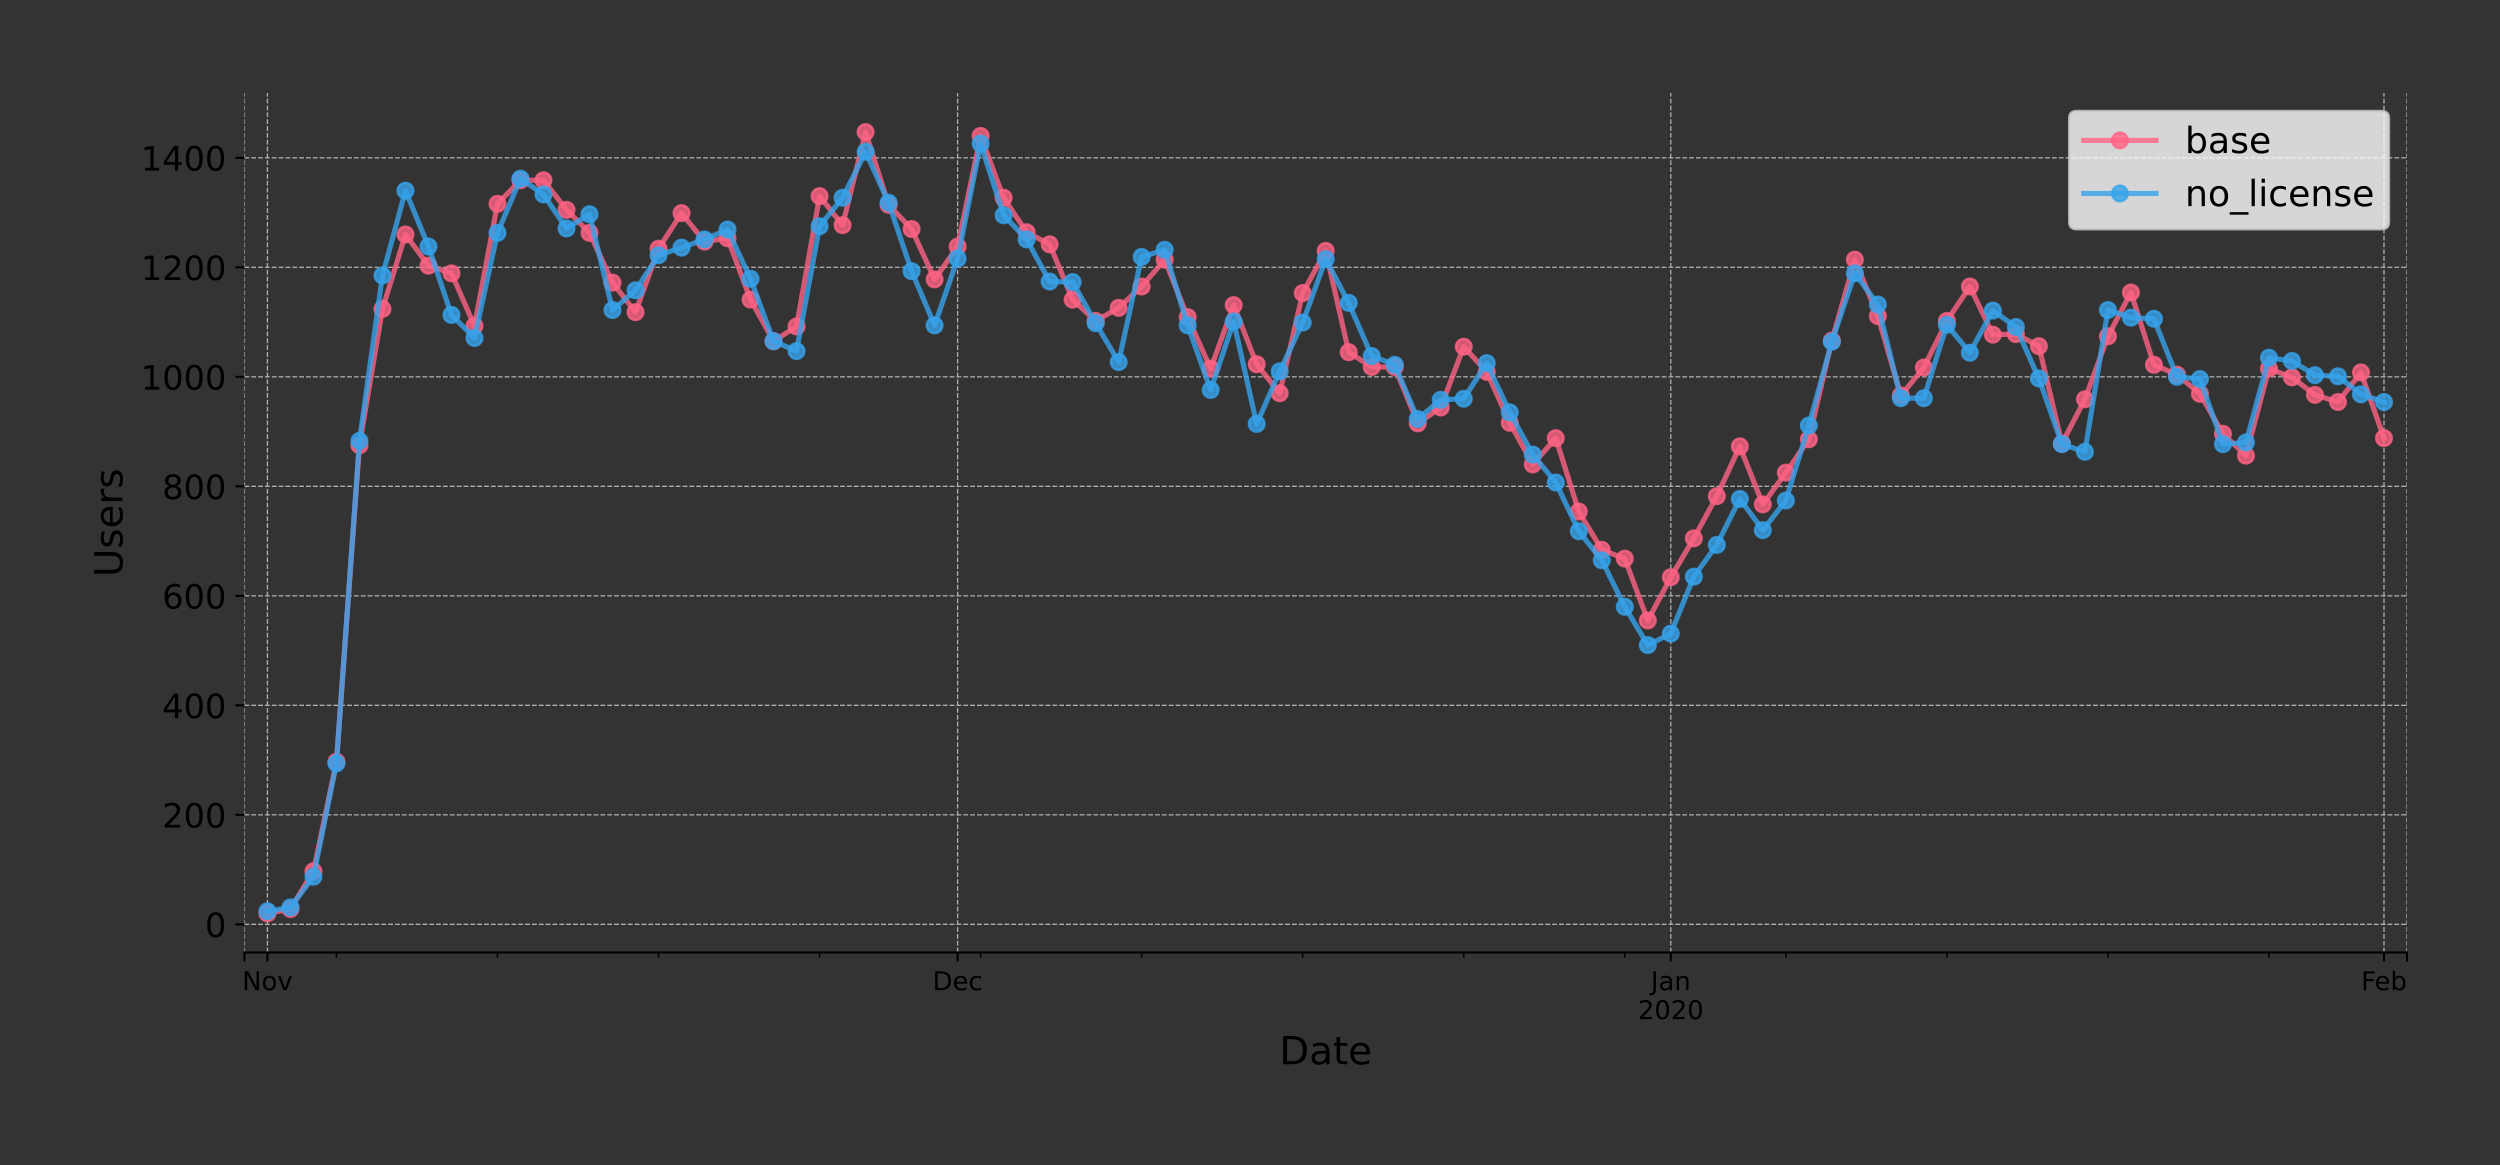 <?xml version="1.0" encoding="utf-8" standalone="no"?>
<!DOCTYPE svg PUBLIC "-//W3C//DTD SVG 1.1//EN"
  "http://www.w3.org/Graphics/SVG/1.1/DTD/svg11.dtd">
<!-- Created with matplotlib (https://matplotlib.org/) -->
<svg height="451.033pt" version="1.1" viewBox="0 0 967.602 451.033" width="967.602pt" xmlns="http://www.w3.org/2000/svg" xmlns:xlink="http://www.w3.org/1999/xlink">
 <rect x="0" y="0" width="967.602" height="451.033" fill="#333333" stroke="none"/>
 <defs>
  <style type="text/css">
*{stroke-linecap:butt;stroke-linejoin:round;}
  </style>
 </defs>
 <g id="figure_1">
  <g id="patch_1">
   <path d="M 0 451.033 
L 967.602 451.033 
L 967.602 0 
L 0 0 
z
" style="fill:none;"/>
  </g>
  <g id="axes_1">
   <g id="patch_2">
    <path d="M 94.602 368.64 
L 931.602 368.64 
L 931.602 36 
L 94.602 36 
z
" style="fill:none;"/>
   </g>
   <g id="matplotlib.axis_1">
    <g id="xtick_1">
     <g id="line2d_1">
      <path clip-path="url(#p79b9ad874b)" d="M 94.602 368.64 
L 94.602 36 
" style="fill:none;stroke:#b0b0b0;stroke-dasharray:1.85,0.8;stroke-dashoffset:0;stroke-width:0.5;"/>
     </g>
     <g id="line2d_2">
      <defs>
       <path d="M 0 0 
L 0 3.5 
" id="m3dbb317605" style="stroke:#000000;stroke-width:0.8;"/>
      </defs>
      <g>
       <use style="stroke:#000000;stroke-width:0.8;" x="94.602" xlink:href="#m3dbb317605" y="368.64"/>
      </g>
     </g>
    </g>
    <g id="xtick_2">
     <g id="line2d_3">
      <path clip-path="url(#p79b9ad874b)" d="M 103.506 368.64 
L 103.506 36 
" style="fill:none;stroke:#b0b0b0;stroke-dasharray:1.85,0.8;stroke-dashoffset:0;stroke-width:0.5;"/>
     </g>
     <g id="line2d_4">
      <g>
       <use style="stroke:#000000;stroke-width:0.8;" x="103.506" xlink:href="#m3dbb317605" y="368.64"/>
      </g>
     </g>
     <g id="text_1">
      <!-- Nov -->
      <defs>
       <path d="M 9.812 72.906 
L 23.094 72.906 
L 55.422 11.922 
L 55.422 72.906 
L 64.984 72.906 
L 64.984 0 
L 51.703 0 
L 19.391 60.984 
L 19.391 0 
L 9.812 0 
z
" id="DejaVuSans-78"/>
       <path d="M 30.609 48.391 
Q 23.391 48.391 19.188 42.75 
Q 14.984 37.109 14.984 27.297 
Q 14.984 17.484 19.156 11.844 
Q 23.344 6.203 30.609 6.203 
Q 37.797 6.203 41.984 11.859 
Q 46.188 17.531 46.188 27.297 
Q 46.188 37.016 41.984 42.703 
Q 37.797 48.391 30.609 48.391 
z
M 30.609 56 
Q 42.328 56 49.016 48.375 
Q 55.719 40.766 55.719 27.297 
Q 55.719 13.875 49.016 6.219 
Q 42.328 -1.422 30.609 -1.422 
Q 18.844 -1.422 12.172 6.219 
Q 5.516 13.875 5.516 27.297 
Q 5.516 40.766 12.172 48.375 
Q 18.844 56 30.609 56 
z
" id="DejaVuSans-111"/>
       <path d="M 2.984 54.688 
L 12.5 54.688 
L 29.594 8.797 
L 46.688 54.688 
L 56.203 54.688 
L 35.688 0 
L 23.484 0 
z
" id="DejaVuSans-118"/>
      </defs>
      <g transform="translate(93.747 383.238)scale(0.1 -0.1)">
       <use xlink:href="#DejaVuSans-78"/>
       <use x="74.805" xlink:href="#DejaVuSans-111"/>
       <use x="135.986" xlink:href="#DejaVuSans-118"/>
      </g>
     </g>
    </g>
    <g id="xtick_3">
     <g id="line2d_5">
      <path clip-path="url(#p79b9ad874b)" d="M 370.634 368.64 
L 370.634 36 
" style="fill:none;stroke:#b0b0b0;stroke-dasharray:1.85,0.8;stroke-dashoffset:0;stroke-width:0.5;"/>
     </g>
     <g id="line2d_6">
      <g>
       <use style="stroke:#000000;stroke-width:0.8;" x="370.634" xlink:href="#m3dbb317605" y="368.64"/>
      </g>
     </g>
     <g id="text_2">
      <!-- Dec -->
      <defs>
       <path d="M 19.672 64.797 
L 19.672 8.109 
L 31.594 8.109 
Q 46.688 8.109 53.688 14.938 
Q 60.688 21.781 60.688 36.531 
Q 60.688 51.172 53.688 57.984 
Q 46.688 64.797 31.594 64.797 
z
M 9.812 72.906 
L 30.078 72.906 
Q 51.266 72.906 61.172 64.094 
Q 71.094 55.281 71.094 36.531 
Q 71.094 17.672 61.125 8.828 
Q 51.172 0 30.078 0 
L 9.812 0 
z
" id="DejaVuSans-68"/>
       <path d="M 56.203 29.594 
L 56.203 25.203 
L 14.891 25.203 
Q 15.484 15.922 20.484 11.062 
Q 25.484 6.203 34.422 6.203 
Q 39.594 6.203 44.453 7.469 
Q 49.312 8.734 54.109 11.281 
L 54.109 2.781 
Q 49.266 0.734 44.188 -0.344 
Q 39.109 -1.422 33.891 -1.422 
Q 20.797 -1.422 13.156 6.188 
Q 5.516 13.812 5.516 26.812 
Q 5.516 40.234 12.766 48.109 
Q 20.016 56 32.328 56 
Q 43.359 56 49.781 48.891 
Q 56.203 41.797 56.203 29.594 
z
M 47.219 32.234 
Q 47.125 39.594 43.094 43.984 
Q 39.062 48.391 32.422 48.391 
Q 24.906 48.391 20.391 44.141 
Q 15.875 39.891 15.188 32.172 
z
" id="DejaVuSans-101"/>
       <path d="M 48.781 52.594 
L 48.781 44.188 
Q 44.969 46.297 41.141 47.344 
Q 37.312 48.391 33.406 48.391 
Q 24.656 48.391 19.812 42.844 
Q 14.984 37.312 14.984 27.297 
Q 14.984 17.281 19.812 11.734 
Q 24.656 6.203 33.406 6.203 
Q 37.312 6.203 41.141 7.25 
Q 44.969 8.297 48.781 10.406 
L 48.781 2.094 
Q 45.016 0.344 40.984 -0.531 
Q 36.969 -1.422 32.422 -1.422 
Q 20.062 -1.422 12.781 6.344 
Q 5.516 14.109 5.516 27.297 
Q 5.516 40.672 12.859 48.328 
Q 20.219 56 33.016 56 
Q 37.156 56 41.109 55.141 
Q 45.062 54.297 48.781 52.594 
z
" id="DejaVuSans-99"/>
      </defs>
      <g transform="translate(360.958 383.238)scale(0.1 -0.1)">
       <use xlink:href="#DejaVuSans-68"/>
       <use x="77.002" xlink:href="#DejaVuSans-101"/>
       <use x="138.525" xlink:href="#DejaVuSans-99"/>
      </g>
     </g>
    </g>
    <g id="xtick_4">
     <g id="line2d_7">
      <path clip-path="url(#p79b9ad874b)" d="M 646.666 368.64 
L 646.666 36 
" style="fill:none;stroke:#b0b0b0;stroke-dasharray:1.85,0.8;stroke-dashoffset:0;stroke-width:0.5;"/>
     </g>
     <g id="line2d_8">
      <g>
       <use style="stroke:#000000;stroke-width:0.8;" x="646.666" xlink:href="#m3dbb317605" y="368.64"/>
      </g>
     </g>
     <g id="text_3">
      <!-- Jan -->
      <defs>
       <path d="M 9.812 72.906 
L 19.672 72.906 
L 19.672 5.078 
Q 19.672 -8.109 14.672 -14.062 
Q 9.672 -20.016 -1.422 -20.016 
L -5.172 -20.016 
L -5.172 -11.719 
L -2.094 -11.719 
Q 4.438 -11.719 7.125 -8.047 
Q 9.812 -4.391 9.812 5.078 
z
" id="DejaVuSans-74"/>
       <path d="M 34.281 27.484 
Q 23.391 27.484 19.188 25 
Q 14.984 22.516 14.984 16.5 
Q 14.984 11.719 18.141 8.906 
Q 21.297 6.109 26.703 6.109 
Q 34.188 6.109 38.703 11.406 
Q 43.219 16.703 43.219 25.484 
L 43.219 27.484 
z
M 52.203 31.203 
L 52.203 0 
L 43.219 0 
L 43.219 8.297 
Q 40.141 3.328 35.547 0.953 
Q 30.953 -1.422 24.312 -1.422 
Q 15.922 -1.422 10.953 3.297 
Q 6 8.016 6 15.922 
Q 6 25.141 12.172 29.828 
Q 18.359 34.516 30.609 34.516 
L 43.219 34.516 
L 43.219 35.406 
Q 43.219 41.609 39.141 45 
Q 35.062 48.391 27.688 48.391 
Q 23 48.391 18.547 47.266 
Q 14.109 46.141 10.016 43.891 
L 10.016 52.203 
Q 14.938 54.109 19.578 55.047 
Q 24.219 56 28.609 56 
Q 40.484 56 46.344 49.844 
Q 52.203 43.703 52.203 31.203 
z
" id="DejaVuSans-97"/>
       <path d="M 54.891 33.016 
L 54.891 0 
L 45.906 0 
L 45.906 32.719 
Q 45.906 40.484 42.875 44.328 
Q 39.844 48.188 33.797 48.188 
Q 26.516 48.188 22.312 43.547 
Q 18.109 38.922 18.109 30.906 
L 18.109 0 
L 9.078 0 
L 9.078 54.688 
L 18.109 54.688 
L 18.109 46.188 
Q 21.344 51.125 25.703 53.562 
Q 30.078 56 35.797 56 
Q 45.219 56 50.047 50.172 
Q 54.891 44.344 54.891 33.016 
z
" id="DejaVuSans-110"/>
      </defs>
      <g transform="translate(638.958 383.238)scale(0.1 -0.1)">
       <use xlink:href="#DejaVuSans-74"/>
       <use x="29.492" xlink:href="#DejaVuSans-97"/>
       <use x="90.771" xlink:href="#DejaVuSans-110"/>
      </g>
      <!-- 2020 -->
      <defs>
       <path d="M 19.188 8.297 
L 53.609 8.297 
L 53.609 0 
L 7.328 0 
L 7.328 8.297 
Q 12.938 14.109 22.625 23.891 
Q 32.328 33.688 34.812 36.531 
Q 39.547 41.844 41.422 45.531 
Q 43.312 49.219 43.312 52.781 
Q 43.312 58.594 39.234 62.25 
Q 35.156 65.922 28.609 65.922 
Q 23.969 65.922 18.812 64.312 
Q 13.672 62.703 7.812 59.422 
L 7.812 69.391 
Q 13.766 71.781 18.938 73 
Q 24.125 74.219 28.422 74.219 
Q 39.75 74.219 46.484 68.547 
Q 53.219 62.891 53.219 53.422 
Q 53.219 48.922 51.531 44.891 
Q 49.859 40.875 45.406 35.406 
Q 44.188 33.984 37.641 27.219 
Q 31.109 20.453 19.188 8.297 
z
" id="DejaVuSans-50"/>
       <path d="M 31.781 66.406 
Q 24.172 66.406 20.328 58.906 
Q 16.5 51.422 16.5 36.375 
Q 16.5 21.391 20.328 13.891 
Q 24.172 6.391 31.781 6.391 
Q 39.453 6.391 43.281 13.891 
Q 47.125 21.391 47.125 36.375 
Q 47.125 51.422 43.281 58.906 
Q 39.453 66.406 31.781 66.406 
z
M 31.781 74.219 
Q 44.047 74.219 50.516 64.516 
Q 56.984 54.828 56.984 36.375 
Q 56.984 17.969 50.516 8.266 
Q 44.047 -1.422 31.781 -1.422 
Q 19.531 -1.422 13.062 8.266 
Q 6.594 17.969 6.594 36.375 
Q 6.594 54.828 13.062 64.516 
Q 19.531 74.219 31.781 74.219 
z
" id="DejaVuSans-48"/>
      </defs>
      <g transform="translate(633.941 394.436)scale(0.1 -0.1)">
       <use xlink:href="#DejaVuSans-50"/>
       <use x="63.623" xlink:href="#DejaVuSans-48"/>
       <use x="127.246" xlink:href="#DejaVuSans-50"/>
       <use x="190.869" xlink:href="#DejaVuSans-48"/>
      </g>
     </g>
    </g>
    <g id="xtick_5">
     <g id="line2d_9">
      <path clip-path="url(#p79b9ad874b)" d="M 922.698 368.64 
L 922.698 36 
" style="fill:none;stroke:#b0b0b0;stroke-dasharray:1.85,0.8;stroke-dashoffset:0;stroke-width:0.5;"/>
     </g>
     <g id="line2d_10">
      <g>
       <use style="stroke:#000000;stroke-width:0.8;" x="922.698" xlink:href="#m3dbb317605" y="368.64"/>
      </g>
     </g>
     <g id="text_4">
      <!-- Feb -->
      <defs>
       <path d="M 9.812 72.906 
L 51.703 72.906 
L 51.703 64.594 
L 19.672 64.594 
L 19.672 43.109 
L 48.578 43.109 
L 48.578 34.812 
L 19.672 34.812 
L 19.672 0 
L 9.812 0 
z
" id="DejaVuSans-70"/>
       <path d="M 48.688 27.297 
Q 48.688 37.203 44.609 42.844 
Q 40.531 48.484 33.406 48.484 
Q 26.266 48.484 22.188 42.844 
Q 18.109 37.203 18.109 27.297 
Q 18.109 17.391 22.188 11.75 
Q 26.266 6.109 33.406 6.109 
Q 40.531 6.109 44.609 11.75 
Q 48.688 17.391 48.688 27.297 
z
M 18.109 46.391 
Q 20.953 51.266 25.266 53.625 
Q 29.594 56 35.594 56 
Q 45.562 56 51.781 48.094 
Q 58.016 40.188 58.016 27.297 
Q 58.016 14.406 51.781 6.484 
Q 45.562 -1.422 35.594 -1.422 
Q 29.594 -1.422 25.266 0.953 
Q 20.953 3.328 18.109 8.203 
L 18.109 0 
L 9.078 0 
L 9.078 75.984 
L 18.109 75.984 
z
" id="DejaVuSans-98"/>
      </defs>
      <g transform="translate(913.846 383.238)scale(0.1 -0.1)">
       <use xlink:href="#DejaVuSans-70"/>
       <use x="52.02" xlink:href="#DejaVuSans-101"/>
       <use x="113.543" xlink:href="#DejaVuSans-98"/>
      </g>
     </g>
    </g>
    <g id="xtick_6">
     <g id="line2d_11">
      <path clip-path="url(#p79b9ad874b)" d="M 931.602 368.64 
L 931.602 36 
" style="fill:none;stroke:#b0b0b0;stroke-dasharray:1.85,0.8;stroke-dashoffset:0;stroke-width:0.5;"/>
     </g>
     <g id="line2d_12">
      <g>
       <use style="stroke:#000000;stroke-width:0.8;" x="931.602" xlink:href="#m3dbb317605" y="368.64"/>
      </g>
     </g>
    </g>
    <g id="xtick_7">
     <g id="line2d_13">
      <defs>
       <path d="M 0 0 
L 0 2 
" id="m3647ae34e5" style="stroke:#000000;stroke-width:0.6;"/>
      </defs>
      <g>
       <use style="stroke:#000000;stroke-width:0.6;" x="130.219" xlink:href="#m3647ae34e5" y="368.64"/>
      </g>
     </g>
    </g>
    <g id="xtick_8">
     <g id="line2d_14">
      <g>
       <use style="stroke:#000000;stroke-width:0.6;" x="192.549" xlink:href="#m3647ae34e5" y="368.64"/>
      </g>
     </g>
    </g>
    <g id="xtick_9">
     <g id="line2d_15">
      <g>
       <use style="stroke:#000000;stroke-width:0.6;" x="254.879" xlink:href="#m3647ae34e5" y="368.64"/>
      </g>
     </g>
    </g>
    <g id="xtick_10">
     <g id="line2d_16">
      <g>
       <use style="stroke:#000000;stroke-width:0.6;" x="317.209" xlink:href="#m3647ae34e5" y="368.64"/>
      </g>
     </g>
    </g>
    <g id="xtick_11">
     <g id="line2d_17">
      <g>
       <use style="stroke:#000000;stroke-width:0.6;" x="379.538" xlink:href="#m3647ae34e5" y="368.64"/>
      </g>
     </g>
    </g>
    <g id="xtick_12">
     <g id="line2d_18">
      <g>
       <use style="stroke:#000000;stroke-width:0.6;" x="441.868" xlink:href="#m3647ae34e5" y="368.64"/>
      </g>
     </g>
    </g>
    <g id="xtick_13">
     <g id="line2d_19">
      <g>
       <use style="stroke:#000000;stroke-width:0.6;" x="504.198" xlink:href="#m3647ae34e5" y="368.64"/>
      </g>
     </g>
    </g>
    <g id="xtick_14">
     <g id="line2d_20">
      <g>
       <use style="stroke:#000000;stroke-width:0.6;" x="566.528" xlink:href="#m3647ae34e5" y="368.64"/>
      </g>
     </g>
    </g>
    <g id="xtick_15">
     <g id="line2d_21">
      <g>
       <use style="stroke:#000000;stroke-width:0.6;" x="628.858" xlink:href="#m3647ae34e5" y="368.64"/>
      </g>
     </g>
    </g>
    <g id="xtick_16">
     <g id="line2d_22">
      <g>
       <use style="stroke:#000000;stroke-width:0.6;" x="691.187" xlink:href="#m3647ae34e5" y="368.64"/>
      </g>
     </g>
    </g>
    <g id="xtick_17">
     <g id="line2d_23">
      <g>
       <use style="stroke:#000000;stroke-width:0.6;" x="753.517" xlink:href="#m3647ae34e5" y="368.64"/>
      </g>
     </g>
    </g>
    <g id="xtick_18">
     <g id="line2d_24">
      <g>
       <use style="stroke:#000000;stroke-width:0.6;" x="815.847" xlink:href="#m3647ae34e5" y="368.64"/>
      </g>
     </g>
    </g>
    <g id="xtick_19">
     <g id="line2d_25">
      <g>
       <use style="stroke:#000000;stroke-width:0.6;" x="878.177" xlink:href="#m3647ae34e5" y="368.64"/>
      </g>
     </g>
    </g>
    <g id="text_5">
     <!-- Date -->
     <defs>
      <path d="M 18.312 70.219 
L 18.312 54.688 
L 36.812 54.688 
L 36.812 47.703 
L 18.312 47.703 
L 18.312 18.016 
Q 18.312 11.328 20.141 9.422 
Q 21.969 7.516 27.594 7.516 
L 36.812 7.516 
L 36.812 0 
L 27.594 0 
Q 17.188 0 13.234 3.875 
Q 9.281 7.766 9.281 18.016 
L 9.281 47.703 
L 2.688 47.703 
L 2.688 54.688 
L 9.281 54.688 
L 9.281 70.219 
z
" id="DejaVuSans-116"/>
     </defs>
     <g transform="translate(495.176 411.914)scale(0.15 -0.15)">
      <use xlink:href="#DejaVuSans-68"/>
      <use x="77.002" xlink:href="#DejaVuSans-97"/>
      <use x="138.281" xlink:href="#DejaVuSans-116"/>
      <use x="177.49" xlink:href="#DejaVuSans-101"/>
     </g>
    </g>
   </g>
   <g id="matplotlib.axis_2">
    <g id="ytick_1">
     <g id="line2d_26">
      <path clip-path="url(#p79b9ad874b)" d="M 94.602 357.758 
L 931.602 357.758 
" style="fill:none;stroke:#b0b0b0;stroke-dasharray:1.85,0.8;stroke-dashoffset:0;stroke-width:0.5;"/>
     </g>
     <g id="line2d_27">
      <defs>
       <path d="M 0 0 
L -3.5 0 
" id="mb55f533bf2" style="stroke:#000000;stroke-width:0.8;"/>
      </defs>
      <g>
       <use style="stroke:#000000;stroke-width:0.8;" x="94.602" xlink:href="#mb55f533bf2" y="357.758"/>
      </g>
     </g>
     <g id="text_6">
      <!-- 0 -->
      <g transform="translate(79.331 362.697)scale(0.13 -0.13)">
       <use xlink:href="#DejaVuSans-48"/>
      </g>
     </g>
    </g>
    <g id="ytick_2">
     <g id="line2d_28">
      <path clip-path="url(#p79b9ad874b)" d="M 94.602 315.376 
L 931.602 315.376 
" style="fill:none;stroke:#b0b0b0;stroke-dasharray:1.85,0.8;stroke-dashoffset:0;stroke-width:0.5;"/>
     </g>
     <g id="line2d_29">
      <g>
       <use style="stroke:#000000;stroke-width:0.8;" x="94.602" xlink:href="#mb55f533bf2" y="315.376"/>
      </g>
     </g>
     <g id="text_7">
      <!-- 200 -->
      <g transform="translate(62.788 320.315)scale(0.13 -0.13)">
       <use xlink:href="#DejaVuSans-50"/>
       <use x="63.623" xlink:href="#DejaVuSans-48"/>
       <use x="127.246" xlink:href="#DejaVuSans-48"/>
      </g>
     </g>
    </g>
    <g id="ytick_3">
     <g id="line2d_30">
      <path clip-path="url(#p79b9ad874b)" d="M 94.602 272.993 
L 931.602 272.993 
" style="fill:none;stroke:#b0b0b0;stroke-dasharray:1.85,0.8;stroke-dashoffset:0;stroke-width:0.5;"/>
     </g>
     <g id="line2d_31">
      <g>
       <use style="stroke:#000000;stroke-width:0.8;" x="94.602" xlink:href="#mb55f533bf2" y="272.993"/>
      </g>
     </g>
     <g id="text_8">
      <!-- 400 -->
      <defs>
       <path d="M 37.797 64.312 
L 12.891 25.391 
L 37.797 25.391 
z
M 35.203 72.906 
L 47.609 72.906 
L 47.609 25.391 
L 58.016 25.391 
L 58.016 17.188 
L 47.609 17.188 
L 47.609 0 
L 37.797 0 
L 37.797 17.188 
L 4.891 17.188 
L 4.891 26.703 
z
" id="DejaVuSans-52"/>
      </defs>
      <g transform="translate(62.788 277.932)scale(0.13 -0.13)">
       <use xlink:href="#DejaVuSans-52"/>
       <use x="63.623" xlink:href="#DejaVuSans-48"/>
       <use x="127.246" xlink:href="#DejaVuSans-48"/>
      </g>
     </g>
    </g>
    <g id="ytick_4">
     <g id="line2d_32">
      <path clip-path="url(#p79b9ad874b)" d="M 94.602 230.61 
L 931.602 230.61 
" style="fill:none;stroke:#b0b0b0;stroke-dasharray:1.85,0.8;stroke-dashoffset:0;stroke-width:0.5;"/>
     </g>
     <g id="line2d_33">
      <g>
       <use style="stroke:#000000;stroke-width:0.8;" x="94.602" xlink:href="#mb55f533bf2" y="230.61"/>
      </g>
     </g>
     <g id="text_9">
      <!-- 600 -->
      <defs>
       <path d="M 33.016 40.375 
Q 26.375 40.375 22.484 35.828 
Q 18.609 31.297 18.609 23.391 
Q 18.609 15.531 22.484 10.953 
Q 26.375 6.391 33.016 6.391 
Q 39.656 6.391 43.531 10.953 
Q 47.406 15.531 47.406 23.391 
Q 47.406 31.297 43.531 35.828 
Q 39.656 40.375 33.016 40.375 
z
M 52.594 71.297 
L 52.594 62.312 
Q 48.875 64.062 45.094 64.984 
Q 41.312 65.922 37.594 65.922 
Q 27.828 65.922 22.672 59.328 
Q 17.531 52.734 16.797 39.406 
Q 19.672 43.656 24.016 45.922 
Q 28.375 48.188 33.594 48.188 
Q 44.578 48.188 50.953 41.516 
Q 57.328 34.859 57.328 23.391 
Q 57.328 12.156 50.688 5.359 
Q 44.047 -1.422 33.016 -1.422 
Q 20.359 -1.422 13.672 8.266 
Q 6.984 17.969 6.984 36.375 
Q 6.984 53.656 15.188 63.938 
Q 23.391 74.219 37.203 74.219 
Q 40.922 74.219 44.703 73.484 
Q 48.484 72.75 52.594 71.297 
z
" id="DejaVuSans-54"/>
      </defs>
      <g transform="translate(62.788 235.549)scale(0.13 -0.13)">
       <use xlink:href="#DejaVuSans-54"/>
       <use x="63.623" xlink:href="#DejaVuSans-48"/>
       <use x="127.246" xlink:href="#DejaVuSans-48"/>
      </g>
     </g>
    </g>
    <g id="ytick_5">
     <g id="line2d_34">
      <path clip-path="url(#p79b9ad874b)" d="M 94.602 188.228 
L 931.602 188.228 
" style="fill:none;stroke:#b0b0b0;stroke-dasharray:1.85,0.8;stroke-dashoffset:0;stroke-width:0.5;"/>
     </g>
     <g id="line2d_35">
      <g>
       <use style="stroke:#000000;stroke-width:0.8;" x="94.602" xlink:href="#mb55f533bf2" y="188.228"/>
      </g>
     </g>
     <g id="text_10">
      <!-- 800 -->
      <defs>
       <path d="M 31.781 34.625 
Q 24.75 34.625 20.719 30.859 
Q 16.703 27.094 16.703 20.516 
Q 16.703 13.922 20.719 10.156 
Q 24.75 6.391 31.781 6.391 
Q 38.812 6.391 42.859 10.172 
Q 46.922 13.969 46.922 20.516 
Q 46.922 27.094 42.891 30.859 
Q 38.875 34.625 31.781 34.625 
z
M 21.922 38.812 
Q 15.578 40.375 12.031 44.719 
Q 8.5 49.078 8.5 55.328 
Q 8.5 64.062 14.719 69.141 
Q 20.953 74.219 31.781 74.219 
Q 42.672 74.219 48.875 69.141 
Q 55.078 64.062 55.078 55.328 
Q 55.078 49.078 51.531 44.719 
Q 48 40.375 41.703 38.812 
Q 48.828 37.156 52.797 32.312 
Q 56.781 27.484 56.781 20.516 
Q 56.781 9.906 50.312 4.234 
Q 43.844 -1.422 31.781 -1.422 
Q 19.734 -1.422 13.25 4.234 
Q 6.781 9.906 6.781 20.516 
Q 6.781 27.484 10.781 32.312 
Q 14.797 37.156 21.922 38.812 
z
M 18.312 54.391 
Q 18.312 48.734 21.844 45.562 
Q 25.391 42.391 31.781 42.391 
Q 38.141 42.391 41.719 45.562 
Q 45.312 48.734 45.312 54.391 
Q 45.312 60.062 41.719 63.234 
Q 38.141 66.406 31.781 66.406 
Q 25.391 66.406 21.844 63.234 
Q 18.312 60.062 18.312 54.391 
z
" id="DejaVuSans-56"/>
      </defs>
      <g transform="translate(62.788 193.167)scale(0.13 -0.13)">
       <use xlink:href="#DejaVuSans-56"/>
       <use x="63.623" xlink:href="#DejaVuSans-48"/>
       <use x="127.246" xlink:href="#DejaVuSans-48"/>
      </g>
     </g>
    </g>
    <g id="ytick_6">
     <g id="line2d_36">
      <path clip-path="url(#p79b9ad874b)" d="M 94.602 145.845 
L 931.602 145.845 
" style="fill:none;stroke:#b0b0b0;stroke-dasharray:1.85,0.8;stroke-dashoffset:0;stroke-width:0.5;"/>
     </g>
     <g id="line2d_37">
      <g>
       <use style="stroke:#000000;stroke-width:0.8;" x="94.602" xlink:href="#mb55f533bf2" y="145.845"/>
      </g>
     </g>
     <g id="text_11">
      <!-- 1000 -->
      <defs>
       <path d="M 12.406 8.297 
L 28.516 8.297 
L 28.516 63.922 
L 10.984 60.406 
L 10.984 69.391 
L 28.422 72.906 
L 38.281 72.906 
L 38.281 8.297 
L 54.391 8.297 
L 54.391 0 
L 12.406 0 
z
" id="DejaVuSans-49"/>
      </defs>
      <g transform="translate(54.517 150.784)scale(0.13 -0.13)">
       <use xlink:href="#DejaVuSans-49"/>
       <use x="63.623" xlink:href="#DejaVuSans-48"/>
       <use x="127.246" xlink:href="#DejaVuSans-48"/>
       <use x="190.869" xlink:href="#DejaVuSans-48"/>
      </g>
     </g>
    </g>
    <g id="ytick_7">
     <g id="line2d_38">
      <path clip-path="url(#p79b9ad874b)" d="M 94.602 103.463 
L 931.602 103.463 
" style="fill:none;stroke:#b0b0b0;stroke-dasharray:1.85,0.8;stroke-dashoffset:0;stroke-width:0.5;"/>
     </g>
     <g id="line2d_39">
      <g>
       <use style="stroke:#000000;stroke-width:0.8;" x="94.602" xlink:href="#mb55f533bf2" y="103.463"/>
      </g>
     </g>
     <g id="text_12">
      <!-- 1200 -->
      <g transform="translate(54.517 108.402)scale(0.13 -0.13)">
       <use xlink:href="#DejaVuSans-49"/>
       <use x="63.623" xlink:href="#DejaVuSans-50"/>
       <use x="127.246" xlink:href="#DejaVuSans-48"/>
       <use x="190.869" xlink:href="#DejaVuSans-48"/>
      </g>
     </g>
    </g>
    <g id="ytick_8">
     <g id="line2d_40">
      <path clip-path="url(#p79b9ad874b)" d="M 94.602 61.08 
L 931.602 61.08 
" style="fill:none;stroke:#b0b0b0;stroke-dasharray:1.85,0.8;stroke-dashoffset:0;stroke-width:0.5;"/>
     </g>
     <g id="line2d_41">
      <g>
       <use style="stroke:#000000;stroke-width:0.8;" x="94.602" xlink:href="#mb55f533bf2" y="61.08"/>
      </g>
     </g>
     <g id="text_13">
      <!-- 1400 -->
      <g transform="translate(54.517 66.019)scale(0.13 -0.13)">
       <use xlink:href="#DejaVuSans-49"/>
       <use x="63.623" xlink:href="#DejaVuSans-52"/>
       <use x="127.246" xlink:href="#DejaVuSans-48"/>
       <use x="190.869" xlink:href="#DejaVuSans-48"/>
      </g>
     </g>
    </g>
    <g id="text_14">
     <!-- Users -->
     <defs>
      <path d="M 8.688 72.906 
L 18.609 72.906 
L 18.609 28.609 
Q 18.609 16.891 22.844 11.734 
Q 27.094 6.594 36.625 6.594 
Q 46.094 6.594 50.344 11.734 
Q 54.594 16.891 54.594 28.609 
L 54.594 72.906 
L 64.5 72.906 
L 64.5 27.391 
Q 64.5 13.141 57.438 5.859 
Q 50.391 -1.422 36.625 -1.422 
Q 22.797 -1.422 15.734 5.859 
Q 8.688 13.141 8.688 27.391 
z
" id="DejaVuSans-85"/>
      <path d="M 44.281 53.078 
L 44.281 44.578 
Q 40.484 46.531 36.375 47.5 
Q 32.281 48.484 27.875 48.484 
Q 21.188 48.484 17.844 46.438 
Q 14.5 44.391 14.5 40.281 
Q 14.5 37.156 16.891 35.375 
Q 19.281 33.594 26.516 31.984 
L 29.594 31.297 
Q 39.156 29.25 43.188 25.516 
Q 47.219 21.781 47.219 15.094 
Q 47.219 7.469 41.188 3.016 
Q 35.156 -1.422 24.609 -1.422 
Q 20.219 -1.422 15.453 -0.562 
Q 10.688 0.297 5.422 2 
L 5.422 11.281 
Q 10.406 8.688 15.234 7.391 
Q 20.062 6.109 24.812 6.109 
Q 31.156 6.109 34.562 8.281 
Q 37.984 10.453 37.984 14.406 
Q 37.984 18.062 35.516 20.016 
Q 33.062 21.969 24.703 23.781 
L 21.578 24.516 
Q 13.234 26.266 9.516 29.906 
Q 5.812 33.547 5.812 39.891 
Q 5.812 47.609 11.281 51.797 
Q 16.75 56 26.812 56 
Q 31.781 56 36.172 55.266 
Q 40.578 54.547 44.281 53.078 
z
" id="DejaVuSans-115"/>
      <path d="M 41.109 46.297 
Q 39.594 47.172 37.812 47.578 
Q 36.031 48 33.891 48 
Q 26.266 48 22.188 43.047 
Q 18.109 38.094 18.109 28.812 
L 18.109 0 
L 9.078 0 
L 9.078 54.688 
L 18.109 54.688 
L 18.109 46.188 
Q 20.953 51.172 25.484 53.578 
Q 30.031 56 36.531 56 
Q 37.453 56 38.578 55.875 
Q 39.703 55.766 41.062 55.516 
z
" id="DejaVuSans-114"/>
     </defs>
     <g transform="translate(47.398 223.321)rotate(-90)scale(0.15 -0.15)">
      <use xlink:href="#DejaVuSans-85"/>
      <use x="73.193" xlink:href="#DejaVuSans-115"/>
      <use x="125.293" xlink:href="#DejaVuSans-101"/>
      <use x="186.816" xlink:href="#DejaVuSans-114"/>
      <use x="227.93" xlink:href="#DejaVuSans-115"/>
     </g>
    </g>
   </g>
   <g id="line2d_42">
    <path clip-path="url(#p79b9ad874b)" d="M 103.506 353.52 
L 112.411 351.825 
L 121.315 337.203 
L 130.219 294.82 
L 139.123 172.334 
L 148.028 119.568 
L 156.932 90.748 
L 165.836 102.827 
L 174.74 105.794 
L 183.645 126.137 
L 192.549 78.881 
L 201.453 69.768 
L 210.358 69.768 
L 219.262 81.212 
L 228.166 90.112 
L 237.07 109.396 
L 245.975 120.839 
L 254.879 96.257 
L 263.783 82.483 
L 272.687 93.503 
L 281.592 92.231 
L 290.496 115.965 
L 299.4 132.071 
L 308.304 126.349 
L 317.209 75.914 
L 326.113 87.145 
L 335.017 51.12 
L 343.921 79.304 
L 352.826 88.629 
L 361.73 108.125 
L 370.634 95.41 
L 379.538 52.603 
L 388.443 76.55 
L 397.347 89.9 
L 406.251 94.562 
L 415.155 115.965 
L 424.06 124.23 
L 432.964 119.144 
L 441.868 110.879 
L 450.772 100.496 
L 459.677 122.747 
L 468.581 142.666 
L 477.485 118.085 
L 486.389 140.971 
L 495.294 152.203 
L 504.198 113.422 
L 513.102 97.105 
L 522.006 136.309 
L 530.911 142.031 
L 539.815 142.031 
L 548.719 163.858 
L 557.623 157.712 
L 566.528 134.19 
L 575.432 143.938 
L 584.336 163.646 
L 593.24 179.751 
L 602.145 169.579 
L 611.049 197.976 
L 619.953 212.81 
L 628.858 216.2 
L 637.762 240.146 
L 646.666 223.405 
L 655.57 208.36 
L 664.475 192.042 
L 673.379 172.758 
L 682.283 195.221 
L 691.187 182.93 
L 700.092 170.003 
L 708.996 131.859 
L 717.9 100.496 
L 726.804 122.323 
L 735.709 153.05 
L 744.613 142.243 
L 753.517 124.23 
L 762.421 110.879 
L 771.326 129.528 
L 780.23 129.316 
L 789.134 133.978 
L 798.038 171.699 
L 806.943 154.534 
L 815.847 130.164 
L 824.751 113.211 
L 833.655 141.183 
L 842.56 144.998 
L 851.464 152.414 
L 860.368 167.884 
L 869.272 176.361 
L 878.177 142.666 
L 887.081 146.057 
L 895.985 152.838 
L 904.889 155.593 
L 913.794 144.15 
L 922.698 169.579 
" style="fill:none;stroke:#ff6384;stroke-linecap:square;stroke-opacity:0.8;stroke-width:2;"/>
    <defs>
     <path d="M 0 3 
C 0.796 3 1.559 2.684 2.121 2.121 
C 2.684 1.559 3 0.796 3 0 
C 3 -0.796 2.684 -1.559 2.121 -2.121 
C 1.559 -2.684 0.796 -3 0 -3 
C -0.796 -3 -1.559 -2.684 -2.121 -2.121 
C -2.684 -1.559 -3 -0.796 -3 0 
C -3 0.796 -2.684 1.559 -2.121 2.121 
C -1.559 2.684 -0.796 3 0 3 
z
" id="mb465456b9e" style="stroke:#ff6384;stroke-opacity:0.8;"/>
    </defs>
    <g clip-path="url(#p79b9ad874b)">
     <use style="fill:#ff6384;fill-opacity:0.8;stroke:#ff6384;stroke-opacity:0.8;" x="103.506" xlink:href="#mb465456b9e" y="353.52"/>
     <use style="fill:#ff6384;fill-opacity:0.8;stroke:#ff6384;stroke-opacity:0.8;" x="112.411" xlink:href="#mb465456b9e" y="351.825"/>
     <use style="fill:#ff6384;fill-opacity:0.8;stroke:#ff6384;stroke-opacity:0.8;" x="121.315" xlink:href="#mb465456b9e" y="337.203"/>
     <use style="fill:#ff6384;fill-opacity:0.8;stroke:#ff6384;stroke-opacity:0.8;" x="130.219" xlink:href="#mb465456b9e" y="294.82"/>
     <use style="fill:#ff6384;fill-opacity:0.8;stroke:#ff6384;stroke-opacity:0.8;" x="139.123" xlink:href="#mb465456b9e" y="172.334"/>
     <use style="fill:#ff6384;fill-opacity:0.8;stroke:#ff6384;stroke-opacity:0.8;" x="148.028" xlink:href="#mb465456b9e" y="119.568"/>
     <use style="fill:#ff6384;fill-opacity:0.8;stroke:#ff6384;stroke-opacity:0.8;" x="156.932" xlink:href="#mb465456b9e" y="90.748"/>
     <use style="fill:#ff6384;fill-opacity:0.8;stroke:#ff6384;stroke-opacity:0.8;" x="165.836" xlink:href="#mb465456b9e" y="102.827"/>
     <use style="fill:#ff6384;fill-opacity:0.8;stroke:#ff6384;stroke-opacity:0.8;" x="174.74" xlink:href="#mb465456b9e" y="105.794"/>
     <use style="fill:#ff6384;fill-opacity:0.8;stroke:#ff6384;stroke-opacity:0.8;" x="183.645" xlink:href="#mb465456b9e" y="126.137"/>
     <use style="fill:#ff6384;fill-opacity:0.8;stroke:#ff6384;stroke-opacity:0.8;" x="192.549" xlink:href="#mb465456b9e" y="78.881"/>
     <use style="fill:#ff6384;fill-opacity:0.8;stroke:#ff6384;stroke-opacity:0.8;" x="201.453" xlink:href="#mb465456b9e" y="69.768"/>
     <use style="fill:#ff6384;fill-opacity:0.8;stroke:#ff6384;stroke-opacity:0.8;" x="210.358" xlink:href="#mb465456b9e" y="69.768"/>
     <use style="fill:#ff6384;fill-opacity:0.8;stroke:#ff6384;stroke-opacity:0.8;" x="219.262" xlink:href="#mb465456b9e" y="81.212"/>
     <use style="fill:#ff6384;fill-opacity:0.8;stroke:#ff6384;stroke-opacity:0.8;" x="228.166" xlink:href="#mb465456b9e" y="90.112"/>
     <use style="fill:#ff6384;fill-opacity:0.8;stroke:#ff6384;stroke-opacity:0.8;" x="237.07" xlink:href="#mb465456b9e" y="109.396"/>
     <use style="fill:#ff6384;fill-opacity:0.8;stroke:#ff6384;stroke-opacity:0.8;" x="245.975" xlink:href="#mb465456b9e" y="120.839"/>
     <use style="fill:#ff6384;fill-opacity:0.8;stroke:#ff6384;stroke-opacity:0.8;" x="254.879" xlink:href="#mb465456b9e" y="96.257"/>
     <use style="fill:#ff6384;fill-opacity:0.8;stroke:#ff6384;stroke-opacity:0.8;" x="263.783" xlink:href="#mb465456b9e" y="82.483"/>
     <use style="fill:#ff6384;fill-opacity:0.8;stroke:#ff6384;stroke-opacity:0.8;" x="272.687" xlink:href="#mb465456b9e" y="93.503"/>
     <use style="fill:#ff6384;fill-opacity:0.8;stroke:#ff6384;stroke-opacity:0.8;" x="281.592" xlink:href="#mb465456b9e" y="92.231"/>
     <use style="fill:#ff6384;fill-opacity:0.8;stroke:#ff6384;stroke-opacity:0.8;" x="290.496" xlink:href="#mb465456b9e" y="115.965"/>
     <use style="fill:#ff6384;fill-opacity:0.8;stroke:#ff6384;stroke-opacity:0.8;" x="299.4" xlink:href="#mb465456b9e" y="132.071"/>
     <use style="fill:#ff6384;fill-opacity:0.8;stroke:#ff6384;stroke-opacity:0.8;" x="308.304" xlink:href="#mb465456b9e" y="126.349"/>
     <use style="fill:#ff6384;fill-opacity:0.8;stroke:#ff6384;stroke-opacity:0.8;" x="317.209" xlink:href="#mb465456b9e" y="75.914"/>
     <use style="fill:#ff6384;fill-opacity:0.8;stroke:#ff6384;stroke-opacity:0.8;" x="326.113" xlink:href="#mb465456b9e" y="87.145"/>
     <use style="fill:#ff6384;fill-opacity:0.8;stroke:#ff6384;stroke-opacity:0.8;" x="335.017" xlink:href="#mb465456b9e" y="51.12"/>
     <use style="fill:#ff6384;fill-opacity:0.8;stroke:#ff6384;stroke-opacity:0.8;" x="343.921" xlink:href="#mb465456b9e" y="79.304"/>
     <use style="fill:#ff6384;fill-opacity:0.8;stroke:#ff6384;stroke-opacity:0.8;" x="352.826" xlink:href="#mb465456b9e" y="88.629"/>
     <use style="fill:#ff6384;fill-opacity:0.8;stroke:#ff6384;stroke-opacity:0.8;" x="361.73" xlink:href="#mb465456b9e" y="108.125"/>
     <use style="fill:#ff6384;fill-opacity:0.8;stroke:#ff6384;stroke-opacity:0.8;" x="370.634" xlink:href="#mb465456b9e" y="95.41"/>
     <use style="fill:#ff6384;fill-opacity:0.8;stroke:#ff6384;stroke-opacity:0.8;" x="379.538" xlink:href="#mb465456b9e" y="52.603"/>
     <use style="fill:#ff6384;fill-opacity:0.8;stroke:#ff6384;stroke-opacity:0.8;" x="388.443" xlink:href="#mb465456b9e" y="76.55"/>
     <use style="fill:#ff6384;fill-opacity:0.8;stroke:#ff6384;stroke-opacity:0.8;" x="397.347" xlink:href="#mb465456b9e" y="89.9"/>
     <use style="fill:#ff6384;fill-opacity:0.8;stroke:#ff6384;stroke-opacity:0.8;" x="406.251" xlink:href="#mb465456b9e" y="94.562"/>
     <use style="fill:#ff6384;fill-opacity:0.8;stroke:#ff6384;stroke-opacity:0.8;" x="415.155" xlink:href="#mb465456b9e" y="115.965"/>
     <use style="fill:#ff6384;fill-opacity:0.8;stroke:#ff6384;stroke-opacity:0.8;" x="424.06" xlink:href="#mb465456b9e" y="124.23"/>
     <use style="fill:#ff6384;fill-opacity:0.8;stroke:#ff6384;stroke-opacity:0.8;" x="432.964" xlink:href="#mb465456b9e" y="119.144"/>
     <use style="fill:#ff6384;fill-opacity:0.8;stroke:#ff6384;stroke-opacity:0.8;" x="441.868" xlink:href="#mb465456b9e" y="110.879"/>
     <use style="fill:#ff6384;fill-opacity:0.8;stroke:#ff6384;stroke-opacity:0.8;" x="450.772" xlink:href="#mb465456b9e" y="100.496"/>
     <use style="fill:#ff6384;fill-opacity:0.8;stroke:#ff6384;stroke-opacity:0.8;" x="459.677" xlink:href="#mb465456b9e" y="122.747"/>
     <use style="fill:#ff6384;fill-opacity:0.8;stroke:#ff6384;stroke-opacity:0.8;" x="468.581" xlink:href="#mb465456b9e" y="142.666"/>
     <use style="fill:#ff6384;fill-opacity:0.8;stroke:#ff6384;stroke-opacity:0.8;" x="477.485" xlink:href="#mb465456b9e" y="118.085"/>
     <use style="fill:#ff6384;fill-opacity:0.8;stroke:#ff6384;stroke-opacity:0.8;" x="486.389" xlink:href="#mb465456b9e" y="140.971"/>
     <use style="fill:#ff6384;fill-opacity:0.8;stroke:#ff6384;stroke-opacity:0.8;" x="495.294" xlink:href="#mb465456b9e" y="152.203"/>
     <use style="fill:#ff6384;fill-opacity:0.8;stroke:#ff6384;stroke-opacity:0.8;" x="504.198" xlink:href="#mb465456b9e" y="113.422"/>
     <use style="fill:#ff6384;fill-opacity:0.8;stroke:#ff6384;stroke-opacity:0.8;" x="513.102" xlink:href="#mb465456b9e" y="97.105"/>
     <use style="fill:#ff6384;fill-opacity:0.8;stroke:#ff6384;stroke-opacity:0.8;" x="522.006" xlink:href="#mb465456b9e" y="136.309"/>
     <use style="fill:#ff6384;fill-opacity:0.8;stroke:#ff6384;stroke-opacity:0.8;" x="530.911" xlink:href="#mb465456b9e" y="142.031"/>
     <use style="fill:#ff6384;fill-opacity:0.8;stroke:#ff6384;stroke-opacity:0.8;" x="539.815" xlink:href="#mb465456b9e" y="142.031"/>
     <use style="fill:#ff6384;fill-opacity:0.8;stroke:#ff6384;stroke-opacity:0.8;" x="548.719" xlink:href="#mb465456b9e" y="163.858"/>
     <use style="fill:#ff6384;fill-opacity:0.8;stroke:#ff6384;stroke-opacity:0.8;" x="557.623" xlink:href="#mb465456b9e" y="157.712"/>
     <use style="fill:#ff6384;fill-opacity:0.8;stroke:#ff6384;stroke-opacity:0.8;" x="566.528" xlink:href="#mb465456b9e" y="134.19"/>
     <use style="fill:#ff6384;fill-opacity:0.8;stroke:#ff6384;stroke-opacity:0.8;" x="575.432" xlink:href="#mb465456b9e" y="143.938"/>
     <use style="fill:#ff6384;fill-opacity:0.8;stroke:#ff6384;stroke-opacity:0.8;" x="584.336" xlink:href="#mb465456b9e" y="163.646"/>
     <use style="fill:#ff6384;fill-opacity:0.8;stroke:#ff6384;stroke-opacity:0.8;" x="593.24" xlink:href="#mb465456b9e" y="179.751"/>
     <use style="fill:#ff6384;fill-opacity:0.8;stroke:#ff6384;stroke-opacity:0.8;" x="602.145" xlink:href="#mb465456b9e" y="169.579"/>
     <use style="fill:#ff6384;fill-opacity:0.8;stroke:#ff6384;stroke-opacity:0.8;" x="611.049" xlink:href="#mb465456b9e" y="197.976"/>
     <use style="fill:#ff6384;fill-opacity:0.8;stroke:#ff6384;stroke-opacity:0.8;" x="619.953" xlink:href="#mb465456b9e" y="212.81"/>
     <use style="fill:#ff6384;fill-opacity:0.8;stroke:#ff6384;stroke-opacity:0.8;" x="628.858" xlink:href="#mb465456b9e" y="216.2"/>
     <use style="fill:#ff6384;fill-opacity:0.8;stroke:#ff6384;stroke-opacity:0.8;" x="637.762" xlink:href="#mb465456b9e" y="240.146"/>
     <use style="fill:#ff6384;fill-opacity:0.8;stroke:#ff6384;stroke-opacity:0.8;" x="646.666" xlink:href="#mb465456b9e" y="223.405"/>
     <use style="fill:#ff6384;fill-opacity:0.8;stroke:#ff6384;stroke-opacity:0.8;" x="655.57" xlink:href="#mb465456b9e" y="208.36"/>
     <use style="fill:#ff6384;fill-opacity:0.8;stroke:#ff6384;stroke-opacity:0.8;" x="664.475" xlink:href="#mb465456b9e" y="192.042"/>
     <use style="fill:#ff6384;fill-opacity:0.8;stroke:#ff6384;stroke-opacity:0.8;" x="673.379" xlink:href="#mb465456b9e" y="172.758"/>
     <use style="fill:#ff6384;fill-opacity:0.8;stroke:#ff6384;stroke-opacity:0.8;" x="682.283" xlink:href="#mb465456b9e" y="195.221"/>
     <use style="fill:#ff6384;fill-opacity:0.8;stroke:#ff6384;stroke-opacity:0.8;" x="691.187" xlink:href="#mb465456b9e" y="182.93"/>
     <use style="fill:#ff6384;fill-opacity:0.8;stroke:#ff6384;stroke-opacity:0.8;" x="700.092" xlink:href="#mb465456b9e" y="170.003"/>
     <use style="fill:#ff6384;fill-opacity:0.8;stroke:#ff6384;stroke-opacity:0.8;" x="708.996" xlink:href="#mb465456b9e" y="131.859"/>
     <use style="fill:#ff6384;fill-opacity:0.8;stroke:#ff6384;stroke-opacity:0.8;" x="717.9" xlink:href="#mb465456b9e" y="100.496"/>
     <use style="fill:#ff6384;fill-opacity:0.8;stroke:#ff6384;stroke-opacity:0.8;" x="726.804" xlink:href="#mb465456b9e" y="122.323"/>
     <use style="fill:#ff6384;fill-opacity:0.8;stroke:#ff6384;stroke-opacity:0.8;" x="735.709" xlink:href="#mb465456b9e" y="153.05"/>
     <use style="fill:#ff6384;fill-opacity:0.8;stroke:#ff6384;stroke-opacity:0.8;" x="744.613" xlink:href="#mb465456b9e" y="142.243"/>
     <use style="fill:#ff6384;fill-opacity:0.8;stroke:#ff6384;stroke-opacity:0.8;" x="753.517" xlink:href="#mb465456b9e" y="124.23"/>
     <use style="fill:#ff6384;fill-opacity:0.8;stroke:#ff6384;stroke-opacity:0.8;" x="762.421" xlink:href="#mb465456b9e" y="110.879"/>
     <use style="fill:#ff6384;fill-opacity:0.8;stroke:#ff6384;stroke-opacity:0.8;" x="771.326" xlink:href="#mb465456b9e" y="129.528"/>
     <use style="fill:#ff6384;fill-opacity:0.8;stroke:#ff6384;stroke-opacity:0.8;" x="780.23" xlink:href="#mb465456b9e" y="129.316"/>
     <use style="fill:#ff6384;fill-opacity:0.8;stroke:#ff6384;stroke-opacity:0.8;" x="789.134" xlink:href="#mb465456b9e" y="133.978"/>
     <use style="fill:#ff6384;fill-opacity:0.8;stroke:#ff6384;stroke-opacity:0.8;" x="798.038" xlink:href="#mb465456b9e" y="171.699"/>
     <use style="fill:#ff6384;fill-opacity:0.8;stroke:#ff6384;stroke-opacity:0.8;" x="806.943" xlink:href="#mb465456b9e" y="154.534"/>
     <use style="fill:#ff6384;fill-opacity:0.8;stroke:#ff6384;stroke-opacity:0.8;" x="815.847" xlink:href="#mb465456b9e" y="130.164"/>
     <use style="fill:#ff6384;fill-opacity:0.8;stroke:#ff6384;stroke-opacity:0.8;" x="824.751" xlink:href="#mb465456b9e" y="113.211"/>
     <use style="fill:#ff6384;fill-opacity:0.8;stroke:#ff6384;stroke-opacity:0.8;" x="833.655" xlink:href="#mb465456b9e" y="141.183"/>
     <use style="fill:#ff6384;fill-opacity:0.8;stroke:#ff6384;stroke-opacity:0.8;" x="842.56" xlink:href="#mb465456b9e" y="144.998"/>
     <use style="fill:#ff6384;fill-opacity:0.8;stroke:#ff6384;stroke-opacity:0.8;" x="851.464" xlink:href="#mb465456b9e" y="152.414"/>
     <use style="fill:#ff6384;fill-opacity:0.8;stroke:#ff6384;stroke-opacity:0.8;" x="860.368" xlink:href="#mb465456b9e" y="167.884"/>
     <use style="fill:#ff6384;fill-opacity:0.8;stroke:#ff6384;stroke-opacity:0.8;" x="869.272" xlink:href="#mb465456b9e" y="176.361"/>
     <use style="fill:#ff6384;fill-opacity:0.8;stroke:#ff6384;stroke-opacity:0.8;" x="878.177" xlink:href="#mb465456b9e" y="142.666"/>
     <use style="fill:#ff6384;fill-opacity:0.8;stroke:#ff6384;stroke-opacity:0.8;" x="887.081" xlink:href="#mb465456b9e" y="146.057"/>
     <use style="fill:#ff6384;fill-opacity:0.8;stroke:#ff6384;stroke-opacity:0.8;" x="895.985" xlink:href="#mb465456b9e" y="152.838"/>
     <use style="fill:#ff6384;fill-opacity:0.8;stroke:#ff6384;stroke-opacity:0.8;" x="904.889" xlink:href="#mb465456b9e" y="155.593"/>
     <use style="fill:#ff6384;fill-opacity:0.8;stroke:#ff6384;stroke-opacity:0.8;" x="913.794" xlink:href="#mb465456b9e" y="144.15"/>
     <use style="fill:#ff6384;fill-opacity:0.8;stroke:#ff6384;stroke-opacity:0.8;" x="922.698" xlink:href="#mb465456b9e" y="169.579"/>
    </g>
   </g>
   <g id="line2d_43">
    <path clip-path="url(#p79b9ad874b)" d="M 103.506 352.672 
L 112.411 351.189 
L 121.315 339.322 
L 130.219 295.456 
L 139.123 170.639 
L 148.028 106.641 
L 156.932 73.795 
L 165.836 95.41 
L 174.74 121.899 
L 183.645 130.799 
L 192.549 90.112 
L 201.453 69.133 
L 210.358 75.278 
L 219.262 88.417 
L 228.166 82.907 
L 237.07 119.992 
L 245.975 112.363 
L 254.879 98.8 
L 263.783 95.834 
L 272.687 92.655 
L 281.592 88.841 
L 290.496 107.913 
L 299.4 132.071 
L 308.304 135.885 
L 317.209 87.569 
L 326.113 76.55 
L 335.017 58.749 
L 343.921 78.457 
L 352.826 104.946 
L 361.73 125.925 
L 370.634 100.072 
L 379.538 55.57 
L 388.443 83.331 
L 397.347 92.655 
L 406.251 108.972 
L 415.155 109.184 
L 424.06 125.078 
L 432.964 140.124 
L 441.868 99.436 
L 450.772 96.681 
L 459.677 125.925 
L 468.581 150.931 
L 477.485 124.442 
L 486.389 164.07 
L 495.294 143.726 
L 504.198 124.866 
L 513.102 100.284 
L 522.006 117.237 
L 530.911 137.792 
L 539.815 141.183 
L 548.719 162.162 
L 557.623 154.746 
L 566.528 154.322 
L 575.432 140.547 
L 584.336 159.62 
L 593.24 175.937 
L 602.145 186.744 
L 611.049 205.605 
L 619.953 216.836 
L 628.858 234.849 
L 637.762 249.683 
L 646.666 245.232 
L 655.57 223.193 
L 664.475 210.902 
L 673.379 193.102 
L 682.283 205.181 
L 691.187 193.738 
L 700.092 164.705 
L 708.996 132.283 
L 717.9 105.794 
L 726.804 117.873 
L 735.709 154.11 
L 744.613 154.11 
L 753.517 125.713 
L 762.421 136.521 
L 771.326 120.204 
L 780.23 126.561 
L 789.134 146.481 
L 798.038 171.91 
L 806.943 174.877 
L 815.847 119.992 
L 824.751 122.959 
L 833.655 123.382 
L 842.56 145.845 
L 851.464 146.693 
L 860.368 171.91 
L 869.272 171.275 
L 878.177 138.428 
L 887.081 139.7 
L 895.985 145.209 
L 904.889 145.633 
L 913.794 152.626 
L 922.698 155.593 
" style="fill:none;stroke:#36a2eb;stroke-linecap:square;stroke-opacity:0.8;stroke-width:2;"/>
    <defs>
     <path d="M 0 3 
C 0.796 3 1.559 2.684 2.121 2.121 
C 2.684 1.559 3 0.796 3 0 
C 3 -0.796 2.684 -1.559 2.121 -2.121 
C 1.559 -2.684 0.796 -3 0 -3 
C -0.796 -3 -1.559 -2.684 -2.121 -2.121 
C -2.684 -1.559 -3 -0.796 -3 0 
C -3 0.796 -2.684 1.559 -2.121 2.121 
C -1.559 2.684 -0.796 3 0 3 
z
" id="m5f0bcbaa9f" style="stroke:#36a2eb;stroke-opacity:0.8;"/>
    </defs>
    <g clip-path="url(#p79b9ad874b)">
     <use style="fill:#36a2eb;fill-opacity:0.8;stroke:#36a2eb;stroke-opacity:0.8;" x="103.506" xlink:href="#m5f0bcbaa9f" y="352.672"/>
     <use style="fill:#36a2eb;fill-opacity:0.8;stroke:#36a2eb;stroke-opacity:0.8;" x="112.411" xlink:href="#m5f0bcbaa9f" y="351.189"/>
     <use style="fill:#36a2eb;fill-opacity:0.8;stroke:#36a2eb;stroke-opacity:0.8;" x="121.315" xlink:href="#m5f0bcbaa9f" y="339.322"/>
     <use style="fill:#36a2eb;fill-opacity:0.8;stroke:#36a2eb;stroke-opacity:0.8;" x="130.219" xlink:href="#m5f0bcbaa9f" y="295.456"/>
     <use style="fill:#36a2eb;fill-opacity:0.8;stroke:#36a2eb;stroke-opacity:0.8;" x="139.123" xlink:href="#m5f0bcbaa9f" y="170.639"/>
     <use style="fill:#36a2eb;fill-opacity:0.8;stroke:#36a2eb;stroke-opacity:0.8;" x="148.028" xlink:href="#m5f0bcbaa9f" y="106.641"/>
     <use style="fill:#36a2eb;fill-opacity:0.8;stroke:#36a2eb;stroke-opacity:0.8;" x="156.932" xlink:href="#m5f0bcbaa9f" y="73.795"/>
     <use style="fill:#36a2eb;fill-opacity:0.8;stroke:#36a2eb;stroke-opacity:0.8;" x="165.836" xlink:href="#m5f0bcbaa9f" y="95.41"/>
     <use style="fill:#36a2eb;fill-opacity:0.8;stroke:#36a2eb;stroke-opacity:0.8;" x="174.74" xlink:href="#m5f0bcbaa9f" y="121.899"/>
     <use style="fill:#36a2eb;fill-opacity:0.8;stroke:#36a2eb;stroke-opacity:0.8;" x="183.645" xlink:href="#m5f0bcbaa9f" y="130.799"/>
     <use style="fill:#36a2eb;fill-opacity:0.8;stroke:#36a2eb;stroke-opacity:0.8;" x="192.549" xlink:href="#m5f0bcbaa9f" y="90.112"/>
     <use style="fill:#36a2eb;fill-opacity:0.8;stroke:#36a2eb;stroke-opacity:0.8;" x="201.453" xlink:href="#m5f0bcbaa9f" y="69.133"/>
     <use style="fill:#36a2eb;fill-opacity:0.8;stroke:#36a2eb;stroke-opacity:0.8;" x="210.358" xlink:href="#m5f0bcbaa9f" y="75.278"/>
     <use style="fill:#36a2eb;fill-opacity:0.8;stroke:#36a2eb;stroke-opacity:0.8;" x="219.262" xlink:href="#m5f0bcbaa9f" y="88.417"/>
     <use style="fill:#36a2eb;fill-opacity:0.8;stroke:#36a2eb;stroke-opacity:0.8;" x="228.166" xlink:href="#m5f0bcbaa9f" y="82.907"/>
     <use style="fill:#36a2eb;fill-opacity:0.8;stroke:#36a2eb;stroke-opacity:0.8;" x="237.07" xlink:href="#m5f0bcbaa9f" y="119.992"/>
     <use style="fill:#36a2eb;fill-opacity:0.8;stroke:#36a2eb;stroke-opacity:0.8;" x="245.975" xlink:href="#m5f0bcbaa9f" y="112.363"/>
     <use style="fill:#36a2eb;fill-opacity:0.8;stroke:#36a2eb;stroke-opacity:0.8;" x="254.879" xlink:href="#m5f0bcbaa9f" y="98.8"/>
     <use style="fill:#36a2eb;fill-opacity:0.8;stroke:#36a2eb;stroke-opacity:0.8;" x="263.783" xlink:href="#m5f0bcbaa9f" y="95.834"/>
     <use style="fill:#36a2eb;fill-opacity:0.8;stroke:#36a2eb;stroke-opacity:0.8;" x="272.687" xlink:href="#m5f0bcbaa9f" y="92.655"/>
     <use style="fill:#36a2eb;fill-opacity:0.8;stroke:#36a2eb;stroke-opacity:0.8;" x="281.592" xlink:href="#m5f0bcbaa9f" y="88.841"/>
     <use style="fill:#36a2eb;fill-opacity:0.8;stroke:#36a2eb;stroke-opacity:0.8;" x="290.496" xlink:href="#m5f0bcbaa9f" y="107.913"/>
     <use style="fill:#36a2eb;fill-opacity:0.8;stroke:#36a2eb;stroke-opacity:0.8;" x="299.4" xlink:href="#m5f0bcbaa9f" y="132.071"/>
     <use style="fill:#36a2eb;fill-opacity:0.8;stroke:#36a2eb;stroke-opacity:0.8;" x="308.304" xlink:href="#m5f0bcbaa9f" y="135.885"/>
     <use style="fill:#36a2eb;fill-opacity:0.8;stroke:#36a2eb;stroke-opacity:0.8;" x="317.209" xlink:href="#m5f0bcbaa9f" y="87.569"/>
     <use style="fill:#36a2eb;fill-opacity:0.8;stroke:#36a2eb;stroke-opacity:0.8;" x="326.113" xlink:href="#m5f0bcbaa9f" y="76.55"/>
     <use style="fill:#36a2eb;fill-opacity:0.8;stroke:#36a2eb;stroke-opacity:0.8;" x="335.017" xlink:href="#m5f0bcbaa9f" y="58.749"/>
     <use style="fill:#36a2eb;fill-opacity:0.8;stroke:#36a2eb;stroke-opacity:0.8;" x="343.921" xlink:href="#m5f0bcbaa9f" y="78.457"/>
     <use style="fill:#36a2eb;fill-opacity:0.8;stroke:#36a2eb;stroke-opacity:0.8;" x="352.826" xlink:href="#m5f0bcbaa9f" y="104.946"/>
     <use style="fill:#36a2eb;fill-opacity:0.8;stroke:#36a2eb;stroke-opacity:0.8;" x="361.73" xlink:href="#m5f0bcbaa9f" y="125.925"/>
     <use style="fill:#36a2eb;fill-opacity:0.8;stroke:#36a2eb;stroke-opacity:0.8;" x="370.634" xlink:href="#m5f0bcbaa9f" y="100.072"/>
     <use style="fill:#36a2eb;fill-opacity:0.8;stroke:#36a2eb;stroke-opacity:0.8;" x="379.538" xlink:href="#m5f0bcbaa9f" y="55.57"/>
     <use style="fill:#36a2eb;fill-opacity:0.8;stroke:#36a2eb;stroke-opacity:0.8;" x="388.443" xlink:href="#m5f0bcbaa9f" y="83.331"/>
     <use style="fill:#36a2eb;fill-opacity:0.8;stroke:#36a2eb;stroke-opacity:0.8;" x="397.347" xlink:href="#m5f0bcbaa9f" y="92.655"/>
     <use style="fill:#36a2eb;fill-opacity:0.8;stroke:#36a2eb;stroke-opacity:0.8;" x="406.251" xlink:href="#m5f0bcbaa9f" y="108.972"/>
     <use style="fill:#36a2eb;fill-opacity:0.8;stroke:#36a2eb;stroke-opacity:0.8;" x="415.155" xlink:href="#m5f0bcbaa9f" y="109.184"/>
     <use style="fill:#36a2eb;fill-opacity:0.8;stroke:#36a2eb;stroke-opacity:0.8;" x="424.06" xlink:href="#m5f0bcbaa9f" y="125.078"/>
     <use style="fill:#36a2eb;fill-opacity:0.8;stroke:#36a2eb;stroke-opacity:0.8;" x="432.964" xlink:href="#m5f0bcbaa9f" y="140.124"/>
     <use style="fill:#36a2eb;fill-opacity:0.8;stroke:#36a2eb;stroke-opacity:0.8;" x="441.868" xlink:href="#m5f0bcbaa9f" y="99.436"/>
     <use style="fill:#36a2eb;fill-opacity:0.8;stroke:#36a2eb;stroke-opacity:0.8;" x="450.772" xlink:href="#m5f0bcbaa9f" y="96.681"/>
     <use style="fill:#36a2eb;fill-opacity:0.8;stroke:#36a2eb;stroke-opacity:0.8;" x="459.677" xlink:href="#m5f0bcbaa9f" y="125.925"/>
     <use style="fill:#36a2eb;fill-opacity:0.8;stroke:#36a2eb;stroke-opacity:0.8;" x="468.581" xlink:href="#m5f0bcbaa9f" y="150.931"/>
     <use style="fill:#36a2eb;fill-opacity:0.8;stroke:#36a2eb;stroke-opacity:0.8;" x="477.485" xlink:href="#m5f0bcbaa9f" y="124.442"/>
     <use style="fill:#36a2eb;fill-opacity:0.8;stroke:#36a2eb;stroke-opacity:0.8;" x="486.389" xlink:href="#m5f0bcbaa9f" y="164.07"/>
     <use style="fill:#36a2eb;fill-opacity:0.8;stroke:#36a2eb;stroke-opacity:0.8;" x="495.294" xlink:href="#m5f0bcbaa9f" y="143.726"/>
     <use style="fill:#36a2eb;fill-opacity:0.8;stroke:#36a2eb;stroke-opacity:0.8;" x="504.198" xlink:href="#m5f0bcbaa9f" y="124.866"/>
     <use style="fill:#36a2eb;fill-opacity:0.8;stroke:#36a2eb;stroke-opacity:0.8;" x="513.102" xlink:href="#m5f0bcbaa9f" y="100.284"/>
     <use style="fill:#36a2eb;fill-opacity:0.8;stroke:#36a2eb;stroke-opacity:0.8;" x="522.006" xlink:href="#m5f0bcbaa9f" y="117.237"/>
     <use style="fill:#36a2eb;fill-opacity:0.8;stroke:#36a2eb;stroke-opacity:0.8;" x="530.911" xlink:href="#m5f0bcbaa9f" y="137.792"/>
     <use style="fill:#36a2eb;fill-opacity:0.8;stroke:#36a2eb;stroke-opacity:0.8;" x="539.815" xlink:href="#m5f0bcbaa9f" y="141.183"/>
     <use style="fill:#36a2eb;fill-opacity:0.8;stroke:#36a2eb;stroke-opacity:0.8;" x="548.719" xlink:href="#m5f0bcbaa9f" y="162.162"/>
     <use style="fill:#36a2eb;fill-opacity:0.8;stroke:#36a2eb;stroke-opacity:0.8;" x="557.623" xlink:href="#m5f0bcbaa9f" y="154.746"/>
     <use style="fill:#36a2eb;fill-opacity:0.8;stroke:#36a2eb;stroke-opacity:0.8;" x="566.528" xlink:href="#m5f0bcbaa9f" y="154.322"/>
     <use style="fill:#36a2eb;fill-opacity:0.8;stroke:#36a2eb;stroke-opacity:0.8;" x="575.432" xlink:href="#m5f0bcbaa9f" y="140.547"/>
     <use style="fill:#36a2eb;fill-opacity:0.8;stroke:#36a2eb;stroke-opacity:0.8;" x="584.336" xlink:href="#m5f0bcbaa9f" y="159.62"/>
     <use style="fill:#36a2eb;fill-opacity:0.8;stroke:#36a2eb;stroke-opacity:0.8;" x="593.24" xlink:href="#m5f0bcbaa9f" y="175.937"/>
     <use style="fill:#36a2eb;fill-opacity:0.8;stroke:#36a2eb;stroke-opacity:0.8;" x="602.145" xlink:href="#m5f0bcbaa9f" y="186.744"/>
     <use style="fill:#36a2eb;fill-opacity:0.8;stroke:#36a2eb;stroke-opacity:0.8;" x="611.049" xlink:href="#m5f0bcbaa9f" y="205.605"/>
     <use style="fill:#36a2eb;fill-opacity:0.8;stroke:#36a2eb;stroke-opacity:0.8;" x="619.953" xlink:href="#m5f0bcbaa9f" y="216.836"/>
     <use style="fill:#36a2eb;fill-opacity:0.8;stroke:#36a2eb;stroke-opacity:0.8;" x="628.858" xlink:href="#m5f0bcbaa9f" y="234.849"/>
     <use style="fill:#36a2eb;fill-opacity:0.8;stroke:#36a2eb;stroke-opacity:0.8;" x="637.762" xlink:href="#m5f0bcbaa9f" y="249.683"/>
     <use style="fill:#36a2eb;fill-opacity:0.8;stroke:#36a2eb;stroke-opacity:0.8;" x="646.666" xlink:href="#m5f0bcbaa9f" y="245.232"/>
     <use style="fill:#36a2eb;fill-opacity:0.8;stroke:#36a2eb;stroke-opacity:0.8;" x="655.57" xlink:href="#m5f0bcbaa9f" y="223.193"/>
     <use style="fill:#36a2eb;fill-opacity:0.8;stroke:#36a2eb;stroke-opacity:0.8;" x="664.475" xlink:href="#m5f0bcbaa9f" y="210.902"/>
     <use style="fill:#36a2eb;fill-opacity:0.8;stroke:#36a2eb;stroke-opacity:0.8;" x="673.379" xlink:href="#m5f0bcbaa9f" y="193.102"/>
     <use style="fill:#36a2eb;fill-opacity:0.8;stroke:#36a2eb;stroke-opacity:0.8;" x="682.283" xlink:href="#m5f0bcbaa9f" y="205.181"/>
     <use style="fill:#36a2eb;fill-opacity:0.8;stroke:#36a2eb;stroke-opacity:0.8;" x="691.187" xlink:href="#m5f0bcbaa9f" y="193.738"/>
     <use style="fill:#36a2eb;fill-opacity:0.8;stroke:#36a2eb;stroke-opacity:0.8;" x="700.092" xlink:href="#m5f0bcbaa9f" y="164.705"/>
     <use style="fill:#36a2eb;fill-opacity:0.8;stroke:#36a2eb;stroke-opacity:0.8;" x="708.996" xlink:href="#m5f0bcbaa9f" y="132.283"/>
     <use style="fill:#36a2eb;fill-opacity:0.8;stroke:#36a2eb;stroke-opacity:0.8;" x="717.9" xlink:href="#m5f0bcbaa9f" y="105.794"/>
     <use style="fill:#36a2eb;fill-opacity:0.8;stroke:#36a2eb;stroke-opacity:0.8;" x="726.804" xlink:href="#m5f0bcbaa9f" y="117.873"/>
     <use style="fill:#36a2eb;fill-opacity:0.8;stroke:#36a2eb;stroke-opacity:0.8;" x="735.709" xlink:href="#m5f0bcbaa9f" y="154.11"/>
     <use style="fill:#36a2eb;fill-opacity:0.8;stroke:#36a2eb;stroke-opacity:0.8;" x="744.613" xlink:href="#m5f0bcbaa9f" y="154.11"/>
     <use style="fill:#36a2eb;fill-opacity:0.8;stroke:#36a2eb;stroke-opacity:0.8;" x="753.517" xlink:href="#m5f0bcbaa9f" y="125.713"/>
     <use style="fill:#36a2eb;fill-opacity:0.8;stroke:#36a2eb;stroke-opacity:0.8;" x="762.421" xlink:href="#m5f0bcbaa9f" y="136.521"/>
     <use style="fill:#36a2eb;fill-opacity:0.8;stroke:#36a2eb;stroke-opacity:0.8;" x="771.326" xlink:href="#m5f0bcbaa9f" y="120.204"/>
     <use style="fill:#36a2eb;fill-opacity:0.8;stroke:#36a2eb;stroke-opacity:0.8;" x="780.23" xlink:href="#m5f0bcbaa9f" y="126.561"/>
     <use style="fill:#36a2eb;fill-opacity:0.8;stroke:#36a2eb;stroke-opacity:0.8;" x="789.134" xlink:href="#m5f0bcbaa9f" y="146.481"/>
     <use style="fill:#36a2eb;fill-opacity:0.8;stroke:#36a2eb;stroke-opacity:0.8;" x="798.038" xlink:href="#m5f0bcbaa9f" y="171.91"/>
     <use style="fill:#36a2eb;fill-opacity:0.8;stroke:#36a2eb;stroke-opacity:0.8;" x="806.943" xlink:href="#m5f0bcbaa9f" y="174.877"/>
     <use style="fill:#36a2eb;fill-opacity:0.8;stroke:#36a2eb;stroke-opacity:0.8;" x="815.847" xlink:href="#m5f0bcbaa9f" y="119.992"/>
     <use style="fill:#36a2eb;fill-opacity:0.8;stroke:#36a2eb;stroke-opacity:0.8;" x="824.751" xlink:href="#m5f0bcbaa9f" y="122.959"/>
     <use style="fill:#36a2eb;fill-opacity:0.8;stroke:#36a2eb;stroke-opacity:0.8;" x="833.655" xlink:href="#m5f0bcbaa9f" y="123.382"/>
     <use style="fill:#36a2eb;fill-opacity:0.8;stroke:#36a2eb;stroke-opacity:0.8;" x="842.56" xlink:href="#m5f0bcbaa9f" y="145.845"/>
     <use style="fill:#36a2eb;fill-opacity:0.8;stroke:#36a2eb;stroke-opacity:0.8;" x="851.464" xlink:href="#m5f0bcbaa9f" y="146.693"/>
     <use style="fill:#36a2eb;fill-opacity:0.8;stroke:#36a2eb;stroke-opacity:0.8;" x="860.368" xlink:href="#m5f0bcbaa9f" y="171.91"/>
     <use style="fill:#36a2eb;fill-opacity:0.8;stroke:#36a2eb;stroke-opacity:0.8;" x="869.272" xlink:href="#m5f0bcbaa9f" y="171.275"/>
     <use style="fill:#36a2eb;fill-opacity:0.8;stroke:#36a2eb;stroke-opacity:0.8;" x="878.177" xlink:href="#m5f0bcbaa9f" y="138.428"/>
     <use style="fill:#36a2eb;fill-opacity:0.8;stroke:#36a2eb;stroke-opacity:0.8;" x="887.081" xlink:href="#m5f0bcbaa9f" y="139.7"/>
     <use style="fill:#36a2eb;fill-opacity:0.8;stroke:#36a2eb;stroke-opacity:0.8;" x="895.985" xlink:href="#m5f0bcbaa9f" y="145.209"/>
     <use style="fill:#36a2eb;fill-opacity:0.8;stroke:#36a2eb;stroke-opacity:0.8;" x="904.889" xlink:href="#m5f0bcbaa9f" y="145.633"/>
     <use style="fill:#36a2eb;fill-opacity:0.8;stroke:#36a2eb;stroke-opacity:0.8;" x="913.794" xlink:href="#m5f0bcbaa9f" y="152.626"/>
     <use style="fill:#36a2eb;fill-opacity:0.8;stroke:#36a2eb;stroke-opacity:0.8;" x="922.698" xlink:href="#m5f0bcbaa9f" y="155.593"/>
    </g>
   </g>
   <g id="patch_3">
    <path d="M 94.602 368.64 
L 931.602 368.64 
" style="fill:none;stroke:#000000;stroke-linecap:square;stroke-linejoin:miter;stroke-width:0.8;"/>
   </g>
   <g id="legend_1">
    <g id="patch_4">
     <path d="M 803.692 88.688 
L 921.802 88.688 
Q 924.602 88.688 924.602 85.888 
L 924.602 45.8 
Q 924.602 43 921.802 43 
L 803.692 43 
Q 800.893 43 800.893 45.8 
L 800.893 85.888 
Q 800.893 88.688 803.692 88.688 
z
" style="fill:#ffffff;opacity:0.8;stroke:#cccccc;stroke-linejoin:miter;"/>
    </g>
    <g id="line2d_44">
     <path d="M 806.492 54.338 
L 834.492 54.338 
" style="fill:none;stroke:#ff6384;stroke-linecap:square;stroke-opacity:0.8;stroke-width:2;"/>
    </g>
    <g id="line2d_45">
     <g>
      <use style="fill:#ff6384;fill-opacity:0.8;stroke:#ff6384;stroke-opacity:0.8;" x="820.492" xlink:href="#mb465456b9e" y="54.338"/>
     </g>
    </g>
    <g id="text_15">
     <!-- base -->
     <g transform="translate(845.692 59.238)scale(0.14 -0.14)">
      <use xlink:href="#DejaVuSans-98"/>
      <use x="63.477" xlink:href="#DejaVuSans-97"/>
      <use x="124.756" xlink:href="#DejaVuSans-115"/>
      <use x="176.855" xlink:href="#DejaVuSans-101"/>
     </g>
    </g>
    <g id="line2d_46">
     <path d="M 806.492 74.887 
L 834.492 74.887 
" style="fill:none;stroke:#36a2eb;stroke-linecap:square;stroke-opacity:0.8;stroke-width:2;"/>
    </g>
    <g id="line2d_47">
     <g>
      <use style="fill:#36a2eb;fill-opacity:0.8;stroke:#36a2eb;stroke-opacity:0.8;" x="820.492" xlink:href="#m5f0bcbaa9f" y="74.887"/>
     </g>
    </g>
    <g id="text_16">
     <!-- no_license -->
     <defs>
      <path d="M 50.984 -16.609 
L 50.984 -23.578 
L -0.984 -23.578 
L -0.984 -16.609 
z
" id="DejaVuSans-95"/>
      <path d="M 9.422 75.984 
L 18.406 75.984 
L 18.406 0 
L 9.422 0 
z
" id="DejaVuSans-108"/>
      <path d="M 9.422 54.688 
L 18.406 54.688 
L 18.406 0 
L 9.422 0 
z
M 9.422 75.984 
L 18.406 75.984 
L 18.406 64.594 
L 9.422 64.594 
z
" id="DejaVuSans-105"/>
     </defs>
     <g transform="translate(845.692 79.787)scale(0.14 -0.14)">
      <use xlink:href="#DejaVuSans-110"/>
      <use x="63.379" xlink:href="#DejaVuSans-111"/>
      <use x="124.561" xlink:href="#DejaVuSans-95"/>
      <use x="174.561" xlink:href="#DejaVuSans-108"/>
      <use x="202.344" xlink:href="#DejaVuSans-105"/>
      <use x="230.127" xlink:href="#DejaVuSans-99"/>
      <use x="285.107" xlink:href="#DejaVuSans-101"/>
      <use x="346.631" xlink:href="#DejaVuSans-110"/>
      <use x="410.01" xlink:href="#DejaVuSans-115"/>
      <use x="462.109" xlink:href="#DejaVuSans-101"/>
     </g>
    </g>
   </g>
  </g>
 </g>
 <defs>
  <clipPath id="p79b9ad874b">
   <rect height="332.64" width="837" x="94.602" y="36"/>
  </clipPath>
 </defs>
</svg>
